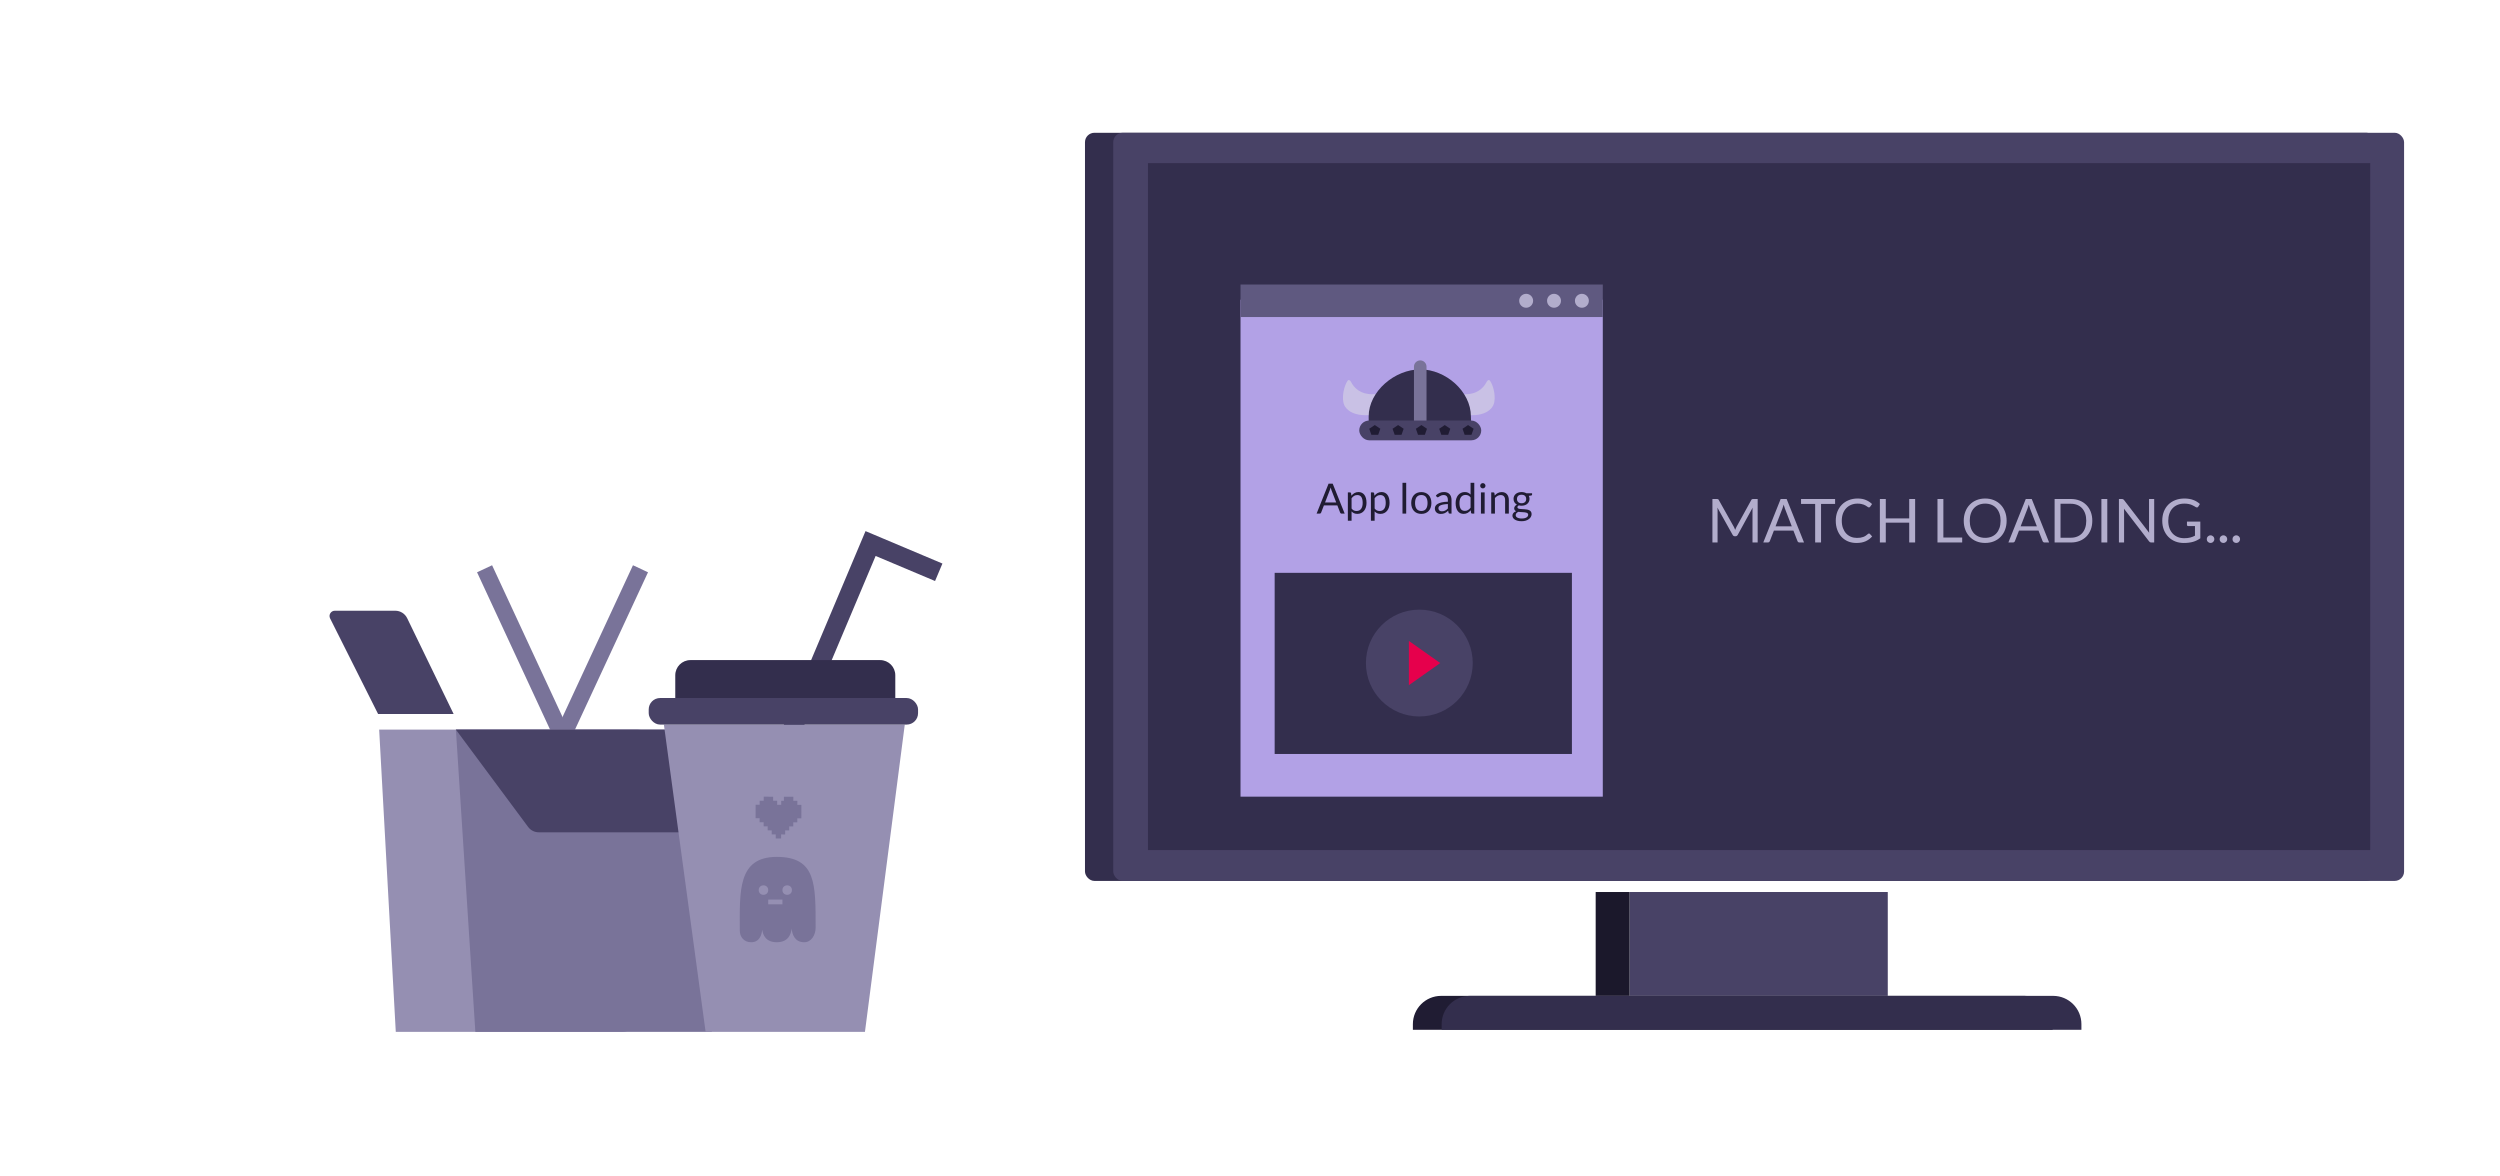 <svg xmlns="http://www.w3.org/2000/svg" width="659" height="310" fill="none" viewBox="0 0 659 310"><rect width="4.377" height="87.765" fill="#797399" transform="matrix(-0.906 0.423 0.421 0.907 129.715 149)"/><rect width="4.377" height="87.765" fill="#797399" transform="matrix(0.906 0.423 -0.421 0.907 166.851 149)"/><path fill="#958FB2" d="M99.947 192.33H168.092C170.093 192.33 171.684 194.01 171.574 196.008L167.578 268.705C167.476 270.554 165.947 272.001 164.096 272.001H104.327L99.947 192.33Z"/><path fill="#797399" d="M120.171 192.33H192L187.62 272.001H125.302L120.171 192.33Z"/><path fill="#484266" d="M107.328 162.953L119.58 188.215H99.668L87.014 163.008C86.549 162.081 87.223 160.988 88.261 160.988H104.19C105.526 160.988 106.745 161.751 107.328 162.953Z"/><path fill="#484266" d="M120.171 192.33H191.893L186.539 216.659C186.187 218.258 184.77 219.397 183.133 219.397H142.019C140.915 219.397 139.877 218.874 139.219 217.988L120.171 192.33Z"/><rect width="340.264" height="197.211" x="286" y="35" fill="#332E4D" rx="2.484"/><rect width="68.055" height="27.377" x="497.617" y="262.512" fill="#484266" transform="rotate(180 497.617 262.512)"/><rect width="8.942" height="27.377" x="429.562" y="262.512" fill="#1B182B" transform="rotate(180 429.562 262.512)"/><path fill="#201C33" d="M372.435 269.963C372.435 265.848 375.771 262.512 379.886 262.512H533.623C537.739 262.512 541.075 265.848 541.075 269.963V271.453H372.435V269.963Z"/><rect width="340.264" height="197.211" x="293.451" y="35" fill="#484266" rx="2.484"/><rect width="322.192" height="181.079" x="302.599" y="43" fill="#332E4D"/><g filter="url(#filter0_d)"><rect width="95.495" height="131" x="327" y="75" fill="#B2A1E6"/></g><path fill="#D3CFE5" d="M356.11 100.64C357.878 104.141 361.614 104.134 363.027 103.762L361.821 109.328C356.17 110.034 354.643 107.43 354.374 106.843C353.472 104.874 354.378 101.498 355.236 100.359C355.508 99.999 355.907 100.238 356.11 100.64Z" opacity=".7"/><path fill="#D3CFE5" d="M391.89 100.64C390.122 104.141 386.386 104.134 384.973 103.762L386.179 109.328C391.83 110.034 393.357 107.43 393.626 106.843C394.528 104.874 393.622 101.498 392.764 100.359C392.492 99.999 392.093 100.238 391.89 100.64Z" opacity=".7"/><path fill="#332E4D" d="M387.734 109.793C387.734 116.46 389.862 114.172 374.021 114.172C360.418 114.172 360.781 116.46 360.781 109.793C360.781 103.127 367.716 97.367 374.376 97.367C381.035 97.367 387.734 103.127 387.734 109.793Z"/><path fill="#797399" d="M372.72 96.655C372.72 95.741 373.461 95 374.376 95C375.29 95 376.031 95.741 376.031 96.655V111.095H372.72V96.655Z"/><rect width="32.155" height="5.207" x="358.297" y="110.857" fill="#484266" rx="2.604"/><path fill="#201C33" d="M362.393 112.041L363.855 113.022L363.296 114.61H361.49L360.931 113.022L362.393 112.041Z"/><path fill="#201C33" d="M368.54 112.041L370.002 113.022L369.444 114.61H367.637L367.079 113.022L368.54 112.041Z"/><path fill="#201C33" d="M374.687 112.041L376.149 113.022L375.591 114.61H373.784L373.226 113.022L374.687 112.041Z"/><path fill="#201C33" d="M380.835 112.041L382.297 113.022L381.739 114.61H379.932L379.374 113.022L380.835 112.041Z"/><path fill="#201C33" d="M386.982 112.041L388.444 113.022L387.885 114.61H386.079L385.521 113.022L386.982 112.041Z"/><rect width="78.355" height="47.748" x="336" y="151" fill="#332E4D"/><circle cx="374.136" cy="174.781" r="14.079" fill="#484266"/><path fill="#E6004C" d="M379.645 174.781L371.381 180.612L371.381 168.949L379.645 174.781Z"/><path fill="#201C33" d="M354.454 135.383H353.628C353.532 135.383 353.455 135.359 353.396 135.311C353.338 135.263 353.294 135.203 353.264 135.129L352.526 133.223H348.983L348.245 135.129C348.219 135.195 348.175 135.254 348.113 135.306C348.05 135.357 347.973 135.383 347.881 135.383H347.055L350.212 127.488H351.297L354.454 135.383ZM349.281 132.452H352.228L350.989 129.24C350.908 129.042 350.829 128.794 350.752 128.496C350.711 128.647 350.671 128.786 350.631 128.915C350.594 129.04 350.557 129.15 350.52 129.245L349.281 132.452ZM355.294 137.273V129.802H355.878C356.017 129.802 356.105 129.87 356.142 130.006L356.225 130.667C356.463 130.377 356.735 130.143 357.04 129.967C357.349 129.791 357.703 129.703 358.103 129.703C358.423 129.703 358.713 129.765 358.974 129.89C359.235 130.011 359.457 130.193 359.641 130.435C359.824 130.674 359.966 130.972 360.065 131.328C360.164 131.684 360.213 132.094 360.213 132.557C360.213 132.968 360.158 133.352 360.048 133.708C359.938 134.061 359.78 134.367 359.574 134.628C359.369 134.885 359.115 135.089 358.814 135.24C358.517 135.386 358.181 135.46 357.806 135.46C357.461 135.46 357.165 135.403 356.919 135.289C356.676 135.175 356.462 135.014 356.274 134.804V137.273H355.294ZM357.778 130.496C357.459 130.496 357.178 130.569 356.935 130.716C356.697 130.863 356.476 131.071 356.274 131.339V134.039C356.454 134.281 356.651 134.452 356.864 134.551C357.08 134.65 357.321 134.7 357.586 134.7C358.103 134.7 358.502 134.514 358.781 134.143C359.06 133.772 359.2 133.243 359.2 132.557C359.2 132.193 359.167 131.881 359.101 131.62C359.038 131.359 358.946 131.146 358.825 130.981C358.704 130.812 358.555 130.689 358.379 130.612C358.203 130.535 358.002 130.496 357.778 130.496ZM361.373 137.273V129.802H361.957C362.097 129.802 362.185 129.87 362.222 130.006L362.304 130.667C362.543 130.377 362.815 130.143 363.12 129.967C363.428 129.791 363.783 129.703 364.183 129.703C364.503 129.703 364.793 129.765 365.054 129.89C365.314 130.011 365.537 130.193 365.72 130.435C365.904 130.674 366.045 130.972 366.144 131.328C366.244 131.684 366.293 132.094 366.293 132.557C366.293 132.968 366.238 133.352 366.128 133.708C366.018 134.061 365.86 134.367 365.654 134.628C365.448 134.885 365.195 135.089 364.894 135.24C364.596 135.386 364.26 135.46 363.886 135.46C363.54 135.46 363.245 135.403 362.999 135.289C362.756 135.175 362.541 135.014 362.354 134.804V137.273H361.373ZM363.858 130.496C363.538 130.496 363.257 130.569 363.015 130.716C362.776 130.863 362.556 131.071 362.354 131.339V134.039C362.534 134.281 362.73 134.452 362.943 134.551C363.16 134.65 363.401 134.7 363.665 134.7C364.183 134.7 364.582 134.514 364.861 134.143C365.14 133.772 365.279 133.243 365.279 132.557C365.279 132.193 365.246 131.881 365.18 131.62C365.118 131.359 365.026 131.146 364.905 130.981C364.784 130.812 364.635 130.689 364.459 130.612C364.282 130.535 364.082 130.496 363.858 130.496ZM370.674 127.268V135.383H369.694V127.268H370.674ZM374.662 129.714C375.069 129.714 375.437 129.782 375.763 129.918C376.094 130.053 376.373 130.246 376.601 130.496C376.832 130.746 377.009 131.049 377.13 131.405C377.255 131.758 377.317 132.152 377.317 132.59C377.317 133.03 377.255 133.427 377.13 133.78C377.009 134.132 376.832 134.433 376.601 134.683C376.373 134.933 376.094 135.126 375.763 135.262C375.437 135.394 375.069 135.46 374.662 135.46C374.254 135.46 373.885 135.394 373.554 135.262C373.227 135.126 372.948 134.933 372.717 134.683C372.485 134.433 372.307 134.132 372.182 133.78C372.057 133.427 371.995 133.03 371.995 132.59C371.995 132.152 372.057 131.758 372.182 131.405C372.307 131.049 372.485 130.746 372.717 130.496C372.948 130.246 373.227 130.053 373.554 129.918C373.885 129.782 374.254 129.714 374.662 129.714ZM374.662 134.694C375.213 134.694 375.624 134.51 375.896 134.143C376.167 133.772 376.303 133.256 376.303 132.595C376.303 131.93 376.167 131.412 375.896 131.041C375.624 130.67 375.213 130.485 374.662 130.485C374.382 130.485 374.14 130.533 373.934 130.628C373.729 130.724 373.556 130.861 373.416 131.041C373.281 131.221 373.178 131.444 373.108 131.708C373.042 131.969 373.009 132.265 373.009 132.595C373.009 132.926 373.042 133.221 373.108 133.482C373.178 133.743 373.281 133.963 373.416 134.143C373.556 134.32 373.729 134.455 373.934 134.551C374.14 134.646 374.382 134.694 374.662 134.694ZM382.624 135.383H382.189C382.094 135.383 382.017 135.368 381.958 135.339C381.899 135.309 381.86 135.247 381.842 135.151L381.732 134.634C381.585 134.766 381.442 134.885 381.302 134.992C381.163 135.094 381.016 135.183 380.861 135.256C380.707 135.326 380.542 135.379 380.366 135.416C380.193 135.453 380 135.471 379.787 135.471C379.57 135.471 379.367 135.442 379.176 135.383C378.988 135.32 378.825 135.229 378.685 135.107C378.546 134.986 378.434 134.834 378.349 134.65C378.268 134.463 378.228 134.242 378.228 133.989C378.228 133.769 378.289 133.557 378.41 133.355C378.531 133.15 378.726 132.968 378.994 132.81C379.266 132.652 379.62 132.523 380.057 132.424C380.494 132.321 381.029 132.263 381.66 132.248V131.813C381.66 131.379 381.567 131.052 381.379 130.832C381.196 130.608 380.922 130.496 380.558 130.496C380.32 130.496 380.118 130.527 379.952 130.59C379.791 130.648 379.649 130.716 379.528 130.794C379.411 130.867 379.308 130.935 379.22 130.997C379.135 131.056 379.051 131.086 378.966 131.086C378.9 131.086 378.841 131.069 378.79 131.036C378.742 130.999 378.704 130.955 378.674 130.904L378.498 130.59C378.806 130.292 379.139 130.07 379.495 129.923C379.851 129.776 380.246 129.703 380.68 129.703C380.992 129.703 381.269 129.754 381.511 129.857C381.754 129.96 381.958 130.103 382.123 130.287C382.288 130.47 382.413 130.693 382.498 130.953C382.582 131.214 382.624 131.501 382.624 131.813V135.383ZM380.079 134.782C380.252 134.782 380.41 134.766 380.553 134.733C380.696 134.696 380.83 134.646 380.955 134.584C381.084 134.518 381.205 134.439 381.319 134.347C381.436 134.255 381.55 134.151 381.66 134.033V132.871C381.208 132.885 380.825 132.922 380.509 132.981C380.193 133.036 379.936 133.109 379.737 133.201C379.539 133.293 379.394 133.401 379.302 133.526C379.214 133.651 379.17 133.791 379.17 133.945C379.17 134.092 379.194 134.219 379.242 134.325C379.289 134.432 379.354 134.52 379.434 134.589C379.515 134.656 379.611 134.705 379.721 134.738C379.831 134.768 379.951 134.782 380.079 134.782ZM388.038 135.383C387.899 135.383 387.811 135.315 387.774 135.179L387.686 134.501C387.447 134.791 387.173 135.025 386.865 135.201C386.56 135.374 386.209 135.46 385.812 135.46C385.493 135.46 385.203 135.399 384.942 135.278C384.681 135.153 384.459 134.971 384.275 134.733C384.092 134.494 383.95 134.196 383.851 133.84C383.752 133.484 383.702 133.074 383.702 132.612C383.702 132.2 383.757 131.818 383.868 131.466C383.978 131.109 384.136 130.801 384.341 130.54C384.551 130.279 384.804 130.075 385.102 129.929C385.399 129.778 385.737 129.703 386.115 129.703C386.457 129.703 386.749 129.761 386.991 129.879C387.234 129.993 387.451 130.154 387.642 130.364V127.268H388.622V135.383H388.038ZM386.138 134.667C386.457 134.667 386.736 134.593 386.975 134.446C387.217 134.299 387.44 134.092 387.642 133.824V131.124C387.462 130.882 387.263 130.713 387.047 130.617C386.834 130.518 386.597 130.468 386.336 130.468C385.814 130.468 385.414 130.654 385.135 131.025C384.856 131.396 384.716 131.925 384.716 132.612C384.716 132.975 384.747 133.287 384.81 133.548C384.872 133.805 384.964 134.018 385.085 134.187C385.206 134.353 385.355 134.474 385.532 134.551C385.708 134.628 385.91 134.667 386.138 134.667ZM391.356 129.802V135.383H390.375V129.802H391.356ZM391.576 128.05C391.576 128.145 391.556 128.235 391.516 128.32C391.479 128.401 391.428 128.474 391.361 128.54C391.299 128.603 391.226 128.652 391.141 128.689C391.057 128.726 390.967 128.744 390.871 128.744C390.776 128.744 390.686 128.726 390.601 128.689C390.52 128.652 390.447 128.603 390.381 128.54C390.318 128.474 390.269 128.401 390.232 128.32C390.195 128.235 390.177 128.145 390.177 128.05C390.177 127.954 390.195 127.864 390.232 127.78C390.269 127.692 390.318 127.616 390.381 127.554C390.447 127.488 390.52 127.436 390.601 127.4C390.686 127.363 390.776 127.345 390.871 127.345C390.967 127.345 391.057 127.363 391.141 127.4C391.226 127.436 391.299 127.488 391.361 127.554C391.428 127.616 391.479 127.692 391.516 127.78C391.556 127.864 391.576 127.954 391.576 128.05ZM393.084 135.383V129.802H393.668C393.808 129.802 393.896 129.87 393.933 130.006L394.01 130.612C394.252 130.344 394.522 130.127 394.82 129.962C395.121 129.796 395.468 129.714 395.861 129.714C396.166 129.714 396.434 129.765 396.665 129.868C396.9 129.967 397.095 130.11 397.249 130.298C397.407 130.481 397.527 130.704 397.607 130.964C397.688 131.225 397.729 131.513 397.729 131.829V135.383H396.748V131.829C396.748 131.407 396.651 131.08 396.456 130.849C396.265 130.614 395.971 130.496 395.575 130.496C395.284 130.496 395.013 130.566 394.759 130.705C394.509 130.845 394.278 131.034 394.065 131.273V135.383H393.084ZM401.086 129.708C401.328 129.708 401.554 129.736 401.763 129.791C401.976 129.842 402.169 129.919 402.342 130.022H403.857V130.386C403.857 130.507 403.78 130.584 403.625 130.617L402.992 130.705C403.117 130.944 403.179 131.21 403.179 131.504C403.179 131.776 403.126 132.024 403.019 132.248C402.917 132.468 402.772 132.658 402.584 132.815C402.401 132.973 402.18 133.095 401.923 133.179C401.67 133.264 401.391 133.306 401.086 133.306C400.825 133.306 400.579 133.275 400.347 133.212C400.23 133.286 400.14 133.365 400.077 133.449C400.019 133.534 399.989 133.616 399.989 133.697C399.989 133.829 400.043 133.93 400.149 134C400.256 134.066 400.397 134.114 400.573 134.143C400.75 134.173 400.95 134.191 401.174 134.198C401.398 134.206 401.626 134.219 401.857 134.237C402.092 134.252 402.322 134.279 402.546 134.32C402.77 134.36 402.97 134.426 403.146 134.518C403.322 134.61 403.464 134.736 403.57 134.898C403.677 135.06 403.73 135.269 403.73 135.526C403.73 135.765 403.67 135.996 403.548 136.22C403.431 136.444 403.26 136.643 403.036 136.815C402.812 136.992 402.538 137.131 402.215 137.234C401.892 137.34 401.526 137.394 401.119 137.394C400.711 137.394 400.353 137.353 400.044 137.273C399.74 137.192 399.486 137.083 399.284 136.947C399.082 136.812 398.93 136.654 398.827 136.474C398.728 136.297 398.678 136.112 398.678 135.917C398.678 135.642 398.764 135.409 398.937 135.218C399.113 135.023 399.354 134.869 399.659 134.755C399.501 134.681 399.374 134.584 399.279 134.463C399.187 134.338 399.141 134.173 399.141 133.967C399.141 133.886 399.156 133.803 399.185 133.719C399.214 133.631 399.258 133.545 399.317 133.46C399.38 133.376 399.455 133.295 399.543 133.218C399.631 133.141 399.734 133.073 399.852 133.014C399.576 132.86 399.359 132.656 399.201 132.402C399.047 132.145 398.97 131.846 398.97 131.504C398.97 131.232 399.022 130.986 399.124 130.766C399.231 130.542 399.378 130.353 399.565 130.199C399.752 130.041 399.975 129.919 400.232 129.835C400.493 129.75 400.777 129.708 401.086 129.708ZM402.827 135.686C402.827 135.546 402.788 135.434 402.711 135.35C402.634 135.265 402.529 135.201 402.397 135.157C402.265 135.109 402.112 135.074 401.94 135.052C401.767 135.03 401.585 135.016 401.394 135.008C401.203 134.997 401.009 134.986 400.81 134.975C400.612 134.964 400.423 134.944 400.243 134.915C400.033 135.014 399.863 135.135 399.73 135.278C399.602 135.421 399.538 135.592 399.538 135.791C399.538 135.915 399.569 136.031 399.631 136.138C399.697 136.248 399.796 136.341 399.929 136.419C400.061 136.499 400.226 136.562 400.425 136.606C400.627 136.654 400.863 136.678 401.135 136.678C401.4 136.678 401.637 136.654 401.846 136.606C402.055 136.558 402.232 136.49 402.375 136.402C402.522 136.314 402.634 136.209 402.711 136.088C402.788 135.967 402.827 135.833 402.827 135.686ZM401.086 132.656C401.284 132.656 401.458 132.628 401.609 132.573C401.763 132.518 401.892 132.441 401.995 132.342C402.098 132.242 402.175 132.125 402.226 131.989C402.278 131.849 402.303 131.697 402.303 131.532C402.303 131.19 402.199 130.918 401.989 130.716C401.784 130.514 401.482 130.413 401.086 130.413C400.693 130.413 400.392 130.514 400.182 130.716C399.976 130.918 399.874 131.19 399.874 131.532C399.874 131.697 399.899 131.849 399.951 131.989C400.006 132.125 400.085 132.242 400.188 132.342C400.29 132.441 400.417 132.518 400.568 132.573C400.718 132.628 400.891 132.656 401.086 132.656Z"/><rect width="95.495" height="8.57" x="327" y="75" fill="#5F5980"/><circle cx="416.986" cy="79.286" r="1.836" fill="#B2ADCC"/><circle cx="409.64" cy="79.286" r="1.836" fill="#B2ADCC"/><circle cx="402.294" cy="79.286" r="1.836" fill="#B2ADCC"/><path fill="#B2ADCC" d="M457.032 138.856C457.107 138.984 457.171 139.12 457.224 139.264C457.283 139.403 457.339 139.544 457.392 139.688C457.445 139.539 457.501 139.397 457.56 139.264C457.619 139.125 457.685 138.987 457.76 138.848L461.64 131.8C461.709 131.677 461.781 131.603 461.856 131.576C461.931 131.549 462.037 131.536 462.176 131.536H463.32V143H461.96V134.576C461.96 134.464 461.963 134.344 461.968 134.216C461.973 134.088 461.981 133.957 461.992 133.824L458.064 140.992C457.931 141.232 457.744 141.352 457.504 141.352H457.28C457.04 141.352 456.853 141.232 456.72 140.992L452.704 133.8C452.72 133.939 452.731 134.075 452.736 134.208C452.747 134.341 452.752 134.464 452.752 134.576V143H451.392V131.536H452.536C452.675 131.536 452.781 131.549 452.856 131.576C452.931 131.603 453.003 131.677 453.072 131.8L457.032 138.856ZM475.543 143H474.343C474.204 143 474.092 142.965 474.007 142.896C473.921 142.827 473.857 142.739 473.815 142.632L472.743 139.864H467.599L466.527 142.632C466.489 142.728 466.425 142.813 466.335 142.888C466.244 142.963 466.132 143 465.999 143H464.799L469.383 131.536H470.959L475.543 143ZM468.031 138.744H472.311L470.511 134.08C470.393 133.792 470.279 133.432 470.167 133C470.108 133.219 470.049 133.421 469.991 133.608C469.937 133.789 469.884 133.949 469.831 134.088L468.031 138.744ZM483.731 131.536V132.84H480.027V143H478.475V132.84H474.755V131.536H483.731ZM492.66 140.632C492.745 140.632 492.822 140.667 492.892 140.736L493.5 141.4C493.03 141.944 492.46 142.368 491.788 142.672C491.121 142.976 490.316 143.128 489.372 143.128C488.545 143.128 487.796 142.987 487.124 142.704C486.452 142.416 485.878 142.016 485.404 141.504C484.929 140.987 484.561 140.368 484.3 139.648C484.038 138.928 483.908 138.136 483.908 137.272C483.908 136.408 484.046 135.616 484.324 134.896C484.606 134.176 485.001 133.557 485.508 133.04C486.014 132.523 486.62 132.123 487.324 131.84C488.033 131.552 488.814 131.408 489.668 131.408C490.51 131.408 491.236 131.539 491.844 131.8C492.457 132.061 493.001 132.416 493.476 132.864L492.972 133.576C492.934 133.629 492.892 133.675 492.844 133.712C492.796 133.744 492.726 133.76 492.636 133.76C492.566 133.76 492.492 133.736 492.411 133.688C492.337 133.635 492.246 133.571 492.14 133.496C492.033 133.421 491.908 133.341 491.764 133.256C491.62 133.171 491.449 133.091 491.252 133.016C491.054 132.941 490.825 132.88 490.564 132.832C490.302 132.779 490.001 132.752 489.66 132.752C489.046 132.752 488.484 132.859 487.972 133.072C487.465 133.28 487.028 133.579 486.66 133.968C486.292 134.357 486.004 134.832 485.796 135.392C485.593 135.952 485.492 136.579 485.492 137.272C485.492 137.987 485.593 138.624 485.796 139.184C486.004 139.744 486.284 140.219 486.636 140.608C486.993 140.992 487.414 141.285 487.9 141.488C488.385 141.691 488.908 141.792 489.468 141.792C489.809 141.792 490.116 141.773 490.388 141.736C490.66 141.693 490.91 141.629 491.14 141.544C491.374 141.459 491.59 141.352 491.788 141.224C491.99 141.091 492.193 140.933 492.396 140.752C492.486 140.672 492.574 140.632 492.66 140.632ZM504.829 143H503.269V137.784H497.093V143H495.533V131.536H497.093V136.648H503.269V131.536H504.829V143ZM512.272 141.696H517.232V143H510.72V131.536H512.272V141.696ZM528.946 137.272C528.946 138.131 528.81 138.92 528.538 139.64C528.266 140.355 527.882 140.971 527.386 141.488C526.89 142.005 526.293 142.408 525.594 142.696C524.901 142.979 524.133 143.12 523.29 143.12C522.448 143.12 521.68 142.979 520.986 142.696C520.293 142.408 519.698 142.005 519.202 141.488C518.706 140.971 518.322 140.355 518.05 139.64C517.778 138.92 517.642 138.131 517.642 137.272C517.642 136.413 517.778 135.627 518.05 134.912C518.322 134.192 518.706 133.573 519.202 133.056C519.698 132.533 520.293 132.128 520.986 131.84C521.68 131.552 522.448 131.408 523.29 131.408C524.133 131.408 524.901 131.552 525.594 131.84C526.293 132.128 526.89 132.533 527.386 133.056C527.882 133.573 528.266 134.192 528.538 134.912C528.81 135.627 528.946 136.413 528.946 137.272ZM527.354 137.272C527.354 136.568 527.258 135.936 527.066 135.376C526.874 134.816 526.602 134.344 526.25 133.96C525.898 133.571 525.472 133.272 524.97 133.064C524.469 132.856 523.909 132.752 523.29 132.752C522.677 132.752 522.12 132.856 521.618 133.064C521.117 133.272 520.688 133.571 520.33 133.96C519.978 134.344 519.706 134.816 519.514 135.376C519.322 135.936 519.226 136.568 519.226 137.272C519.226 137.976 519.322 138.608 519.514 139.168C519.706 139.723 519.978 140.195 520.33 140.584C520.688 140.968 521.117 141.264 521.618 141.472C522.12 141.675 522.677 141.776 523.29 141.776C523.909 141.776 524.469 141.675 524.97 141.472C525.472 141.264 525.898 140.968 526.25 140.584C526.602 140.195 526.874 139.723 527.066 139.168C527.258 138.608 527.354 137.976 527.354 137.272ZM540.152 143H538.952C538.813 143 538.701 142.965 538.616 142.896C538.531 142.827 538.467 142.739 538.424 142.632L537.352 139.864H532.208L531.136 142.632C531.099 142.728 531.035 142.813 530.944 142.888C530.853 142.963 530.741 143 530.608 143H529.408L533.992 131.536H535.568L540.152 143ZM532.64 138.744H536.92L535.12 134.08C535.003 133.792 534.888 133.432 534.776 133C534.717 133.219 534.659 133.421 534.6 133.608C534.547 133.789 534.493 133.949 534.44 134.088L532.64 138.744ZM551.531 137.272C551.531 138.131 551.395 138.912 551.123 139.616C550.851 140.32 550.467 140.923 549.971 141.424C549.475 141.925 548.88 142.315 548.187 142.592C547.494 142.864 546.726 143 545.883 143H541.595V131.536H545.883C546.726 131.536 547.494 131.675 548.187 131.952C548.88 132.224 549.475 132.613 549.971 133.12C550.467 133.621 550.851 134.224 551.123 134.928C551.395 135.632 551.531 136.413 551.531 137.272ZM549.939 137.272C549.939 136.568 549.843 135.939 549.651 135.384C549.459 134.829 549.187 134.36 548.835 133.976C548.483 133.592 548.056 133.299 547.555 133.096C547.054 132.893 546.496 132.792 545.883 132.792H543.155V141.744H545.883C546.496 141.744 547.054 141.643 547.555 141.44C548.056 141.237 548.483 140.947 548.835 140.568C549.187 140.184 549.459 139.715 549.651 139.16C549.843 138.605 549.939 137.976 549.939 137.272ZM555.482 143H553.93V131.536H555.482V143ZM559.348 131.536C559.487 131.536 559.588 131.555 559.652 131.592C559.722 131.624 559.799 131.693 559.884 131.8L566.524 140.44C566.508 140.301 566.498 140.168 566.492 140.04C566.487 139.907 566.484 139.779 566.484 139.656V131.536H567.844V143H567.06C566.938 143 566.834 142.979 566.748 142.936C566.668 142.893 566.588 142.821 566.508 142.72L559.876 134.088C559.887 134.221 559.895 134.352 559.9 134.48C559.906 134.608 559.908 134.725 559.908 134.832V143H558.548V131.536H559.348ZM575.754 141.872C576.063 141.872 576.346 141.859 576.602 141.832C576.863 141.8 577.109 141.755 577.338 141.696C577.567 141.637 577.783 141.568 577.986 141.488C578.189 141.403 578.391 141.307 578.594 141.2V138.672H576.818C576.717 138.672 576.634 138.643 576.57 138.584C576.511 138.525 576.482 138.453 576.482 138.368V137.488H580.002V141.888C579.714 142.096 579.413 142.277 579.098 142.432C578.789 142.587 578.455 142.717 578.098 142.824C577.746 142.925 577.367 143 576.962 143.048C576.557 143.101 576.117 143.128 575.642 143.128C574.81 143.128 574.047 142.987 573.354 142.704C572.661 142.416 572.063 142.016 571.562 141.504C571.061 140.987 570.669 140.368 570.386 139.648C570.109 138.928 569.97 138.136 569.97 137.272C569.97 136.397 570.106 135.6 570.378 134.88C570.655 134.16 571.047 133.544 571.554 133.032C572.066 132.515 572.682 132.115 573.402 131.832C574.127 131.549 574.938 131.408 575.834 131.408C576.287 131.408 576.709 131.443 577.098 131.512C577.487 131.576 577.847 131.672 578.178 131.8C578.514 131.923 578.823 132.075 579.106 132.256C579.389 132.432 579.653 132.632 579.898 132.856L579.458 133.56C579.367 133.704 579.25 133.776 579.106 133.776C579.021 133.776 578.927 133.747 578.826 133.688C578.693 133.613 578.543 133.523 578.378 133.416C578.213 133.309 578.01 133.208 577.77 133.112C577.535 133.011 577.255 132.925 576.93 132.856C576.61 132.787 576.229 132.752 575.786 132.752C575.141 132.752 574.557 132.859 574.034 133.072C573.511 133.28 573.066 133.581 572.698 133.976C572.33 134.365 572.047 134.84 571.85 135.4C571.653 135.955 571.554 136.579 571.554 137.272C571.554 137.997 571.655 138.645 571.858 139.216C572.066 139.781 572.357 140.261 572.73 140.656C573.103 141.051 573.546 141.352 574.058 141.56C574.57 141.768 575.135 141.872 575.754 141.872ZM581.704 142.12C581.704 141.981 581.728 141.851 581.776 141.728C581.829 141.605 581.899 141.499 581.984 141.408C582.075 141.317 582.181 141.245 582.304 141.192C582.427 141.139 582.557 141.112 582.696 141.112C582.835 141.112 582.965 141.139 583.088 141.192C583.211 141.245 583.317 141.317 583.408 141.408C583.499 141.499 583.568 141.605 583.616 141.728C583.669 141.851 583.696 141.981 583.696 142.12C583.696 142.264 583.669 142.397 583.616 142.52C583.568 142.637 583.499 142.741 583.408 142.832C583.317 142.923 583.211 142.992 583.088 143.04C582.965 143.093 582.835 143.12 582.696 143.12C582.557 143.12 582.427 143.093 582.304 143.04C582.181 142.992 582.075 142.923 581.984 142.832C581.899 142.741 581.829 142.637 581.776 142.52C581.728 142.397 581.704 142.264 581.704 142.12ZM585.095 142.12C585.095 141.981 585.119 141.851 585.167 141.728C585.22 141.605 585.289 141.499 585.375 141.408C585.465 141.317 585.572 141.245 585.695 141.192C585.817 141.139 585.948 141.112 586.087 141.112C586.225 141.112 586.356 141.139 586.479 141.192C586.601 141.245 586.708 141.317 586.799 141.408C586.889 141.499 586.959 141.605 587.007 141.728C587.06 141.851 587.087 141.981 587.087 142.12C587.087 142.264 587.06 142.397 587.007 142.52C586.959 142.637 586.889 142.741 586.799 142.832C586.708 142.923 586.601 142.992 586.479 143.04C586.356 143.093 586.225 143.12 586.087 143.12C585.948 143.12 585.817 143.093 585.695 143.04C585.572 142.992 585.465 142.923 585.375 142.832C585.289 142.741 585.22 142.637 585.167 142.52C585.119 142.397 585.095 142.264 585.095 142.12ZM588.485 142.12C588.485 141.981 588.509 141.851 588.557 141.728C588.611 141.605 588.68 141.499 588.765 141.408C588.856 141.317 588.963 141.245 589.085 141.192C589.208 141.139 589.339 141.112 589.477 141.112C589.616 141.112 589.747 141.139 589.869 141.192C589.992 141.245 590.099 141.317 590.189 141.408C590.28 141.499 590.349 141.605 590.397 141.728C590.451 141.851 590.477 141.981 590.477 142.12C590.477 142.264 590.451 142.397 590.397 142.52C590.349 142.637 590.28 142.741 590.189 142.832C590.099 142.923 589.992 142.992 589.869 143.04C589.747 143.093 589.616 143.12 589.477 143.12C589.339 143.12 589.208 143.093 589.085 143.04C588.963 142.992 588.856 142.923 588.765 142.832C588.68 142.741 588.611 142.637 588.557 142.52C588.509 142.397 588.485 142.264 588.485 142.12Z"/><path fill="#332E4D" d="M380.021 269.963C380.021 265.848 383.357 262.512 387.472 262.512H541.209C545.325 262.512 548.661 265.848 548.661 269.963V271.453H380.021V269.963Z"/><path fill="#484266" fill-rule="evenodd" d="M229.995 140.777L228.152 140L206 192.519L210.607 194.462L230.816 146.55L246.48 153.157L248.423 148.55L232.759 141.943L229.995 140.777Z" clip-rule="evenodd"/><path fill="#958FB2" d="M175 191H238.5L228 272H186L175 191Z"/><path fill="#797399" fill-rule="evenodd" d="M206.638 210.019L209.122 210.025L209.117 212.155L209.117 212.155L209.12 211.091L210.185 211.093L210.182 212.158L211.246 212.16L211.237 215.709L209.108 215.704L209.108 215.705L210.173 215.707L210.17 216.773L209.105 216.77L209.105 216.768L208.042 216.765L208.042 216.767L209.106 216.77L209.103 217.835L208.039 217.832L208.036 218.895L208.035 218.895L208.035 218.896L206.97 218.893L206.97 218.893L203.422 218.884L203.422 218.886L202.357 218.883L202.36 217.818L202.361 217.818L202.364 216.752L202.363 216.752L202.36 217.817L201.295 217.814L201.298 216.75L200.233 216.747L200.236 215.684L199.174 215.681L199.183 212.132L200.245 212.135L200.245 212.132L200.246 212.132L200.249 211.069L201.313 211.072L201.316 210.007L203.8 210.013L203.797 211.077L204.861 211.079L204.859 212.144L205.924 212.147L205.926 211.083L206.635 211.085L206.638 210.019ZM201.301 215.684L201.299 216.749L201.298 216.749L201.301 215.684L200.239 215.682L200.239 215.681L201.301 215.684ZM205.904 219.956L206.968 219.959L206.97 218.894L204.488 218.888L204.488 218.887L203.423 218.884L203.42 219.949L204.483 219.952L204.483 219.952L204.484 219.952L204.481 221.016L205.901 221.02L205.904 219.956Z" clip-rule="evenodd"/><rect width="71" height="7" x="171" y="184" fill="#484266" rx="3"/><path fill="#332E4D" d="M178 178C178 175.791 179.791 174 182 174H232C234.209 174 236 175.791 236 178V184H178V178Z"/><path fill="#797399" d="M195.008 245.307C195.008 235.05 194.359 225.875 204.754 225.875C215.149 225.875 215 233.034 215 244.54C215 246.458 213.876 248.375 212.001 248.375C209.423 248.375 208.801 246.185 208.671 244.746C208.54 246.185 207.836 248.375 204.754 248.375C201.879 248.375 201.099 246.468 200.918 245.044C200.786 246.468 200.199 248.375 198.007 248.375C196.133 248.375 195.008 247.002 195.008 245.307Z"/><circle cx="201.25" cy="234.625" r="1.25" fill="#958FB2"/><circle cx="207.5" cy="234.625" r="1.25" fill="#958FB2"/><rect width="3.75" height="1.25" x="202.5" y="237.125" fill="#958FB2"/><defs><filter id="filter0_d" width="103.495" height="139" x="323" y="75" color-interpolation-filters="sRGB" filterUnits="userSpaceOnUse"><feFlood flood-opacity="0" result="BackgroundImageFix"/><feColorMatrix in="SourceAlpha" type="matrix" values="0 0 0 0 0 0 0 0 0 0 0 0 0 0 0 0 0 0 127 0"/><feOffset dy="4"/><feGaussianBlur stdDeviation="2"/><feColorMatrix type="matrix" values="0 0 0 0 0 0 0 0 0 0 0 0 0 0 0 0 0 0 0.25 0"/><feBlend in2="BackgroundImageFix" mode="normal" result="effect1_dropShadow"/><feBlend in="SourceGraphic" in2="effect1_dropShadow" mode="normal" result="shape"/></filter></defs></svg>